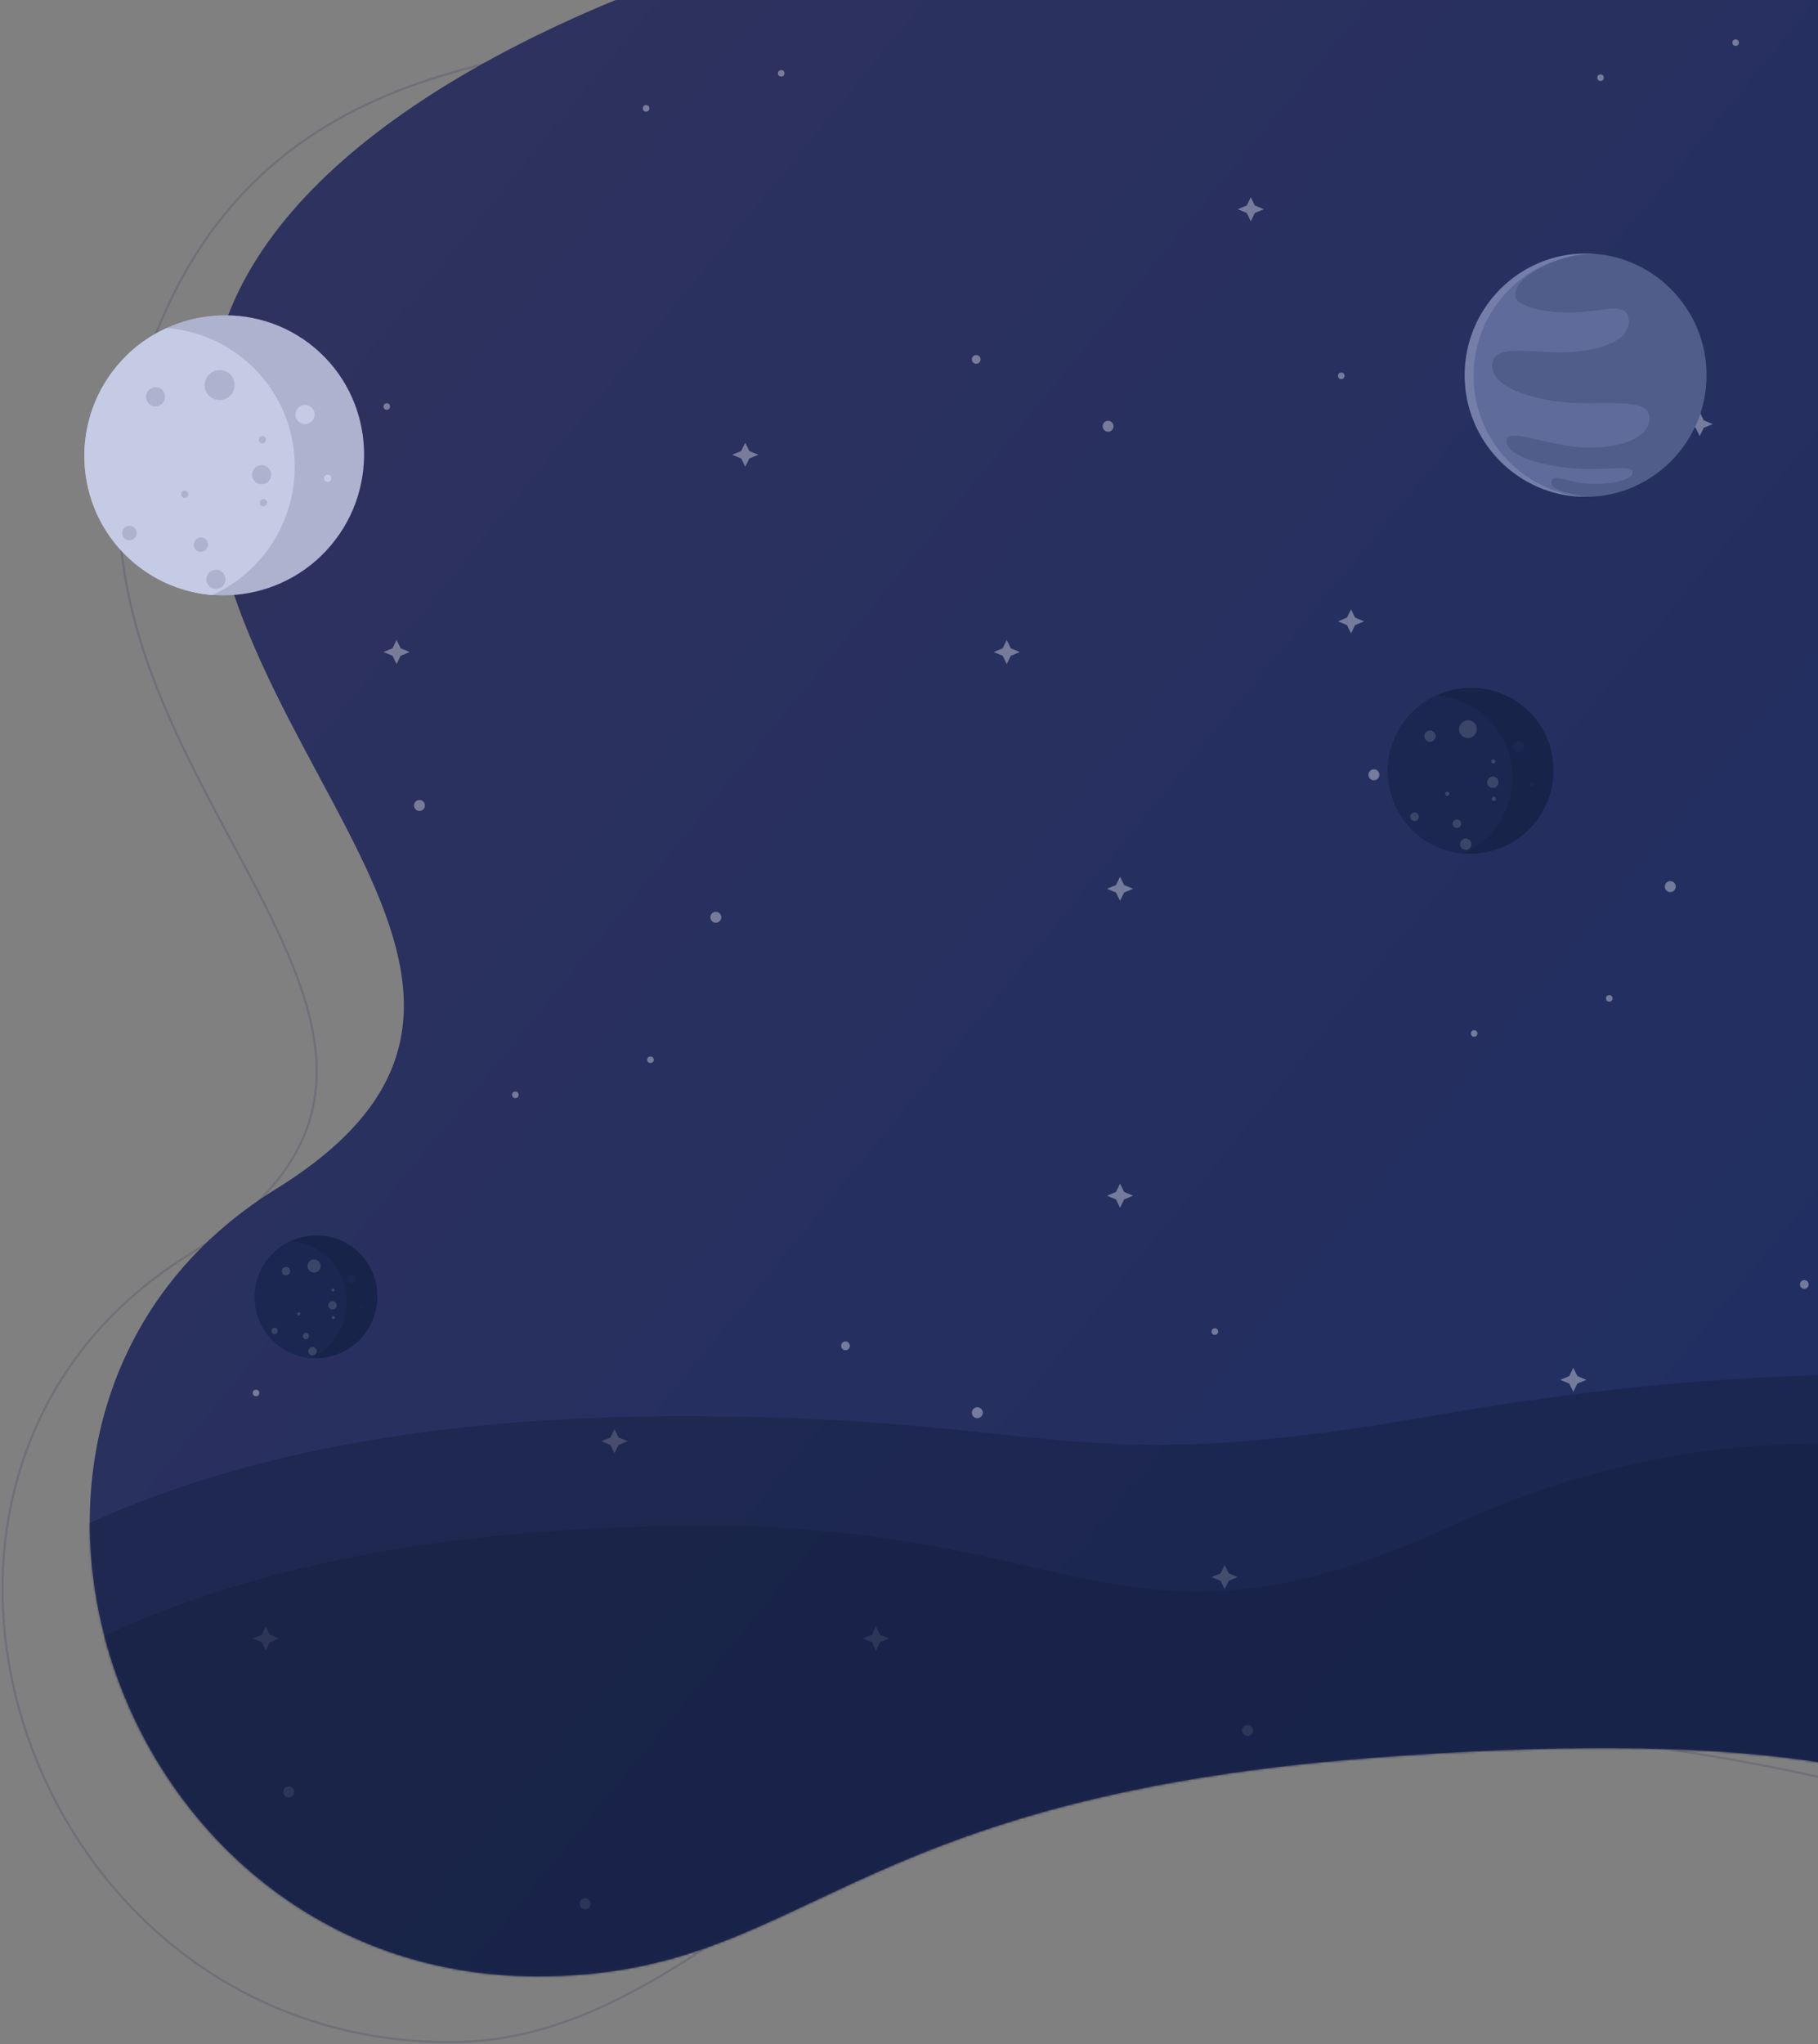 <?xml version="1.0" encoding="UTF-8"?>
<svg width="838px" height="942px" viewBox="0 0 838 942" version="1.1" xmlns="http://www.w3.org/2000/svg" xmlns:xlink="http://www.w3.org/1999/xlink">
    <rect x="0" y="0" width="838" height="942" fill="#808080" stroke="none"/>
    <!-- Generator: Sketch 52.6 (67491) - http://www.bohemiancoding.com/sketch -->
    <title>illustration-bg</title>
    <desc>Created with Sketch.</desc>
    <defs>
        <linearGradient x1="9.13%" y1="19.072%" x2="88.302%" y2="87.109%" id="linearGradient-1">
            <stop stop-color="#2F325E" offset="0%"></stop>
            <stop stop-color="#1F2E61" offset="100%"></stop>
        </linearGradient>
        <path d="M59.054,228.979 C17.238,400.075 249.237,514.963 86.055,615.895 C-77.127,716.827 8.488,978.745 206.472,978.745 C330.363,978.745 343.641,897.183 590.533,878.108 C755.127,865.392 855.686,879.219 892.211,919.59 L892.211,135.673 C883.798,80.659 817.231,39.267 692.509,11.499 C505.425,-30.154 100.871,57.882 59.054,228.979 Z" id="path-2"></path>
    </defs>
    <g id="Page-1" stroke="none" stroke-width="1" fill="none" fill-rule="evenodd">
        <g id="reactjs-girls-conf" transform="translate(-602, 0)">
            <g id="illustration-bg" transform="translate(603, -68)">
                <g id="bg">
                    <path d="M59.054,259.284 C17.238,430.38 249.237,545.268 86.055,646.2 C-77.127,747.132 8.488,1009.05 206.472,1009.05 C330.363,1009.05 393.315,858.713 587.118,860.49 C716.319,861.675 830.53,878.951 929.752,912.318 C929.752,607.515 929.752,352.265 929.752,146.567 C929.752,43.767 400.585,58.891 322.596,78.399 C244.607,97.907 100.871,88.187 59.054,259.284 Z" id="Path-2" stroke-opacity="0.2" stroke="#2E335B" fill-rule="nonzero"></path>
                    <g id="Group-5" transform="translate(40.178, 0)">
                        <mask id="mask-3" fill="white">
                            <use xlink:href="#path-2"></use>
                        </mask>
                        <use id="Path-2-Copy" fill="url(#linearGradient-1)" fill-rule="nonzero" xlink:href="#path-2"></use>
                        <g id="stars" opacity="0.365" mask="url(#mask-3)">
                            <g transform="translate(75.334, 86.134)">
                                <g id="stars" transform="translate(60.267, 14.142)">
                                    <polyline id="Fill-175" fill="#FFFFFF" points="7.894 266.476 12.053 268.198 7.894 269.919 6.026 273.753 4.159 269.919 0 268.198 4.159 266.476 6.026 262.642 7.894 266.476"></polyline>
                                    <polyline id="Fill-175-Copy-2" fill="#FFFFFF" points="289.141 266.476 293.301 268.198 289.141 269.919 287.273 273.753 285.407 269.919 281.247 268.198 285.407 266.476 287.273 262.642 289.141 266.476"></polyline>
                                    <polyline id="Fill-175-Copy-3" fill="#FFFFFF" points="168.607 175.562 172.766 177.283 168.607 179.004 166.739 182.839 164.872 179.004 160.713 177.283 164.872 175.562 166.739 171.727 168.607 175.562"></polyline>
                                    <polyline id="Fill-175-Copy" fill="#FFFFFF" points="401.64 62.424 405.799 64.145 401.64 65.866 399.772 69.701 397.905 65.866 393.746 64.145 397.905 62.424 399.772 58.589 401.64 62.424"></polyline>
                                    <ellipse id="Oval" fill="#FFFFFF" cx="16.573" cy="338.909" rx="2.511" ry="2.525"></ellipse>
                                    <ellipse id="Oval-Copy" fill="#FFFFFF" cx="153.179" cy="390.427" rx="2.511" ry="2.525"></ellipse>
                                    <ellipse id="Oval-Copy-2" fill="#FFFFFF" cx="333.981" cy="164.151" rx="2.511" ry="2.525"></ellipse>
                                    <ellipse id="Oval-Copy-6" fill="#FFFFFF" cx="273.211" cy="133.341" rx="2.009" ry="2.02"></ellipse>
                                    <ellipse id="Oval-Copy-3" fill="#FFFFFF" cx="183.313" cy="1.515" rx="1.507" ry="1.515"></ellipse>
                                    <ellipse id="Oval-Copy-4" fill="#FFFFFF" cx="121.037" cy="17.678" rx="1.507" ry="1.515"></ellipse>
                                    <ellipse id="Oval-Copy-5" fill="#FFFFFF" cx="1.507" cy="155.06" rx="1.507" ry="1.515"></ellipse>
                                </g>
                                <g id="stars-copy-2" transform="translate(500.218, 0)">
                                    <polyline id="Fill-175" fill="#FFFFFF" points="7.894 266.476 12.053 268.198 7.894 269.919 6.026 273.753 4.159 269.919 0 268.198 4.159 266.476 6.026 262.642 7.894 266.476"></polyline>
                                    <polyline id="Fill-175-Copy-3" fill="#FFFFFF" points="168.607 175.562 172.766 177.283 168.607 179.004 166.739 182.839 164.872 179.004 160.713 177.283 164.872 175.562 166.739 171.727 168.607 175.562"></polyline>
                                    <ellipse id="Oval" fill="#FFFFFF" cx="16.573" cy="338.909" rx="2.511" ry="2.525"></ellipse>
                                    <ellipse id="Oval-Copy" fill="#FFFFFF" cx="153.179" cy="390.427" rx="2.511" ry="2.525"></ellipse>
                                    <ellipse id="Oval-Copy-3" fill="#FFFFFF" cx="183.313" cy="1.515" rx="1.507" ry="1.515"></ellipse>
                                    <ellipse id="Oval-Copy-4" fill="#FFFFFF" cx="121.037" cy="17.678" rx="1.507" ry="1.515"></ellipse>
                                    <ellipse id="Oval-Copy-5" fill="#FFFFFF" cx="1.507" cy="155.06" rx="1.507" ry="1.515"></ellipse>
                                </g>
                                <g id="stars-copy" transform="translate(0, 385.881)">
                                    <polyline id="Fill-175" fill="#FFFFFF" points="7.894 349.31 12.053 351.031 7.894 352.752 6.026 356.587 4.159 352.752 0 351.031 4.159 349.31 6.026 345.475 7.894 349.31"></polyline>
                                    <polyline id="Fill-175-Copy-2" fill="#FFFFFF" points="289.141 349.31 293.301 351.031 289.141 352.752 287.273 356.587 285.407 352.752 281.247 351.031 285.407 349.31 287.273 345.475 289.141 349.31"></polyline>
                                    <polyline id="Fill-175-Copy-3" fill="#FFFFFF" points="168.607 258.395 172.766 260.116 168.607 261.837 166.739 265.672 164.872 261.837 160.713 260.116 164.872 258.395 166.739 254.56 168.607 258.395"></polyline>
                                    <polyline id="Fill-175-Copy" fill="#FFFFFF" points="401.64 145.257 405.799 146.978 401.64 148.699 399.772 152.534 397.905 148.699 393.746 146.978 397.905 145.257 399.772 141.422 401.64 145.257"></polyline>
                                    <polyline id="Fill-175-Copy-4" fill="#FFFFFF" points="401.64 3.835 405.799 5.556 401.64 7.277 399.772 11.112 397.905 7.277 393.746 5.556 397.905 3.835 399.772 0 401.64 3.835"></polyline>
                                    <ellipse id="Oval" fill="#FFFFFF" cx="16.573" cy="421.742" rx="2.511" ry="2.525"></ellipse>
                                    <ellipse id="Oval-Copy" fill="#FFFFFF" cx="153.179" cy="473.26" rx="2.511" ry="2.525"></ellipse>
                                    <ellipse id="Oval-Copy-2" fill="#FFFFFF" cx="333.981" cy="246.984" rx="2.511" ry="2.525"></ellipse>
                                    <ellipse id="Oval-Copy-6" fill="#FFFFFF" cx="273.211" cy="216.174" rx="2.009" ry="2.02"></ellipse>
                                    <ellipse id="Oval-Copy-3" fill="#FFFFFF" cx="183.313" cy="84.348" rx="1.507" ry="1.515"></ellipse>
                                    <ellipse id="Oval-Copy-4" fill="#FFFFFF" cx="121.037" cy="100.511" rx="1.507" ry="1.515"></ellipse>
                                    <ellipse id="Oval-Copy-5" fill="#FFFFFF" cx="1.507" cy="237.893" rx="1.507" ry="1.515"></ellipse>
                                </g>
                                <g id="stars-copy-3" transform="translate(441.96, 357.597)">
                                    <polyline id="Fill-175" fill="#FFFFFF" points="7.894 349.31 12.053 351.031 7.894 352.752 6.026 356.587 4.159 352.752 0 351.031 4.159 349.31 6.026 345.475 7.894 349.31"></polyline>
                                    <polyline id="Fill-175-Copy-3" fill="#FFFFFF" points="168.607 258.395 172.766 260.116 168.607 261.837 166.739 265.672 164.872 261.837 160.713 260.116 164.872 258.395 166.739 254.56 168.607 258.395"></polyline>
                                    <ellipse id="Oval" fill="#FFFFFF" cx="16.573" cy="421.742" rx="2.511" ry="2.525"></ellipse>
                                    <ellipse id="Oval-Copy" fill="#FFFFFF" cx="153.179" cy="473.26" rx="2.511" ry="2.525"></ellipse>
                                    <ellipse id="Oval-Copy-6" fill="#FFFFFF" cx="273.211" cy="216.174" rx="2.009" ry="2.02"></ellipse>
                                    <ellipse id="Oval-Copy-3" fill="#FFFFFF" cx="183.313" cy="84.348" rx="1.507" ry="1.515"></ellipse>
                                    <ellipse id="Oval-Copy-4" fill="#FFFFFF" cx="121.037" cy="100.511" rx="1.507" ry="1.515"></ellipse>
                                    <ellipse id="Oval-Copy-5" fill="#FFFFFF" cx="1.507" cy="237.893" rx="1.507" ry="1.515"></ellipse>
                                </g>
                            </g>
                        </g>
                        <path d="M-0.33,825.335 C72.983,789.204 167.792,771.138 284.096,771.138 C458.551,771.138 478.672,839.214 627.83,771.138 C727.269,725.753 829.038,721.213 933.138,757.516 L878.836,985.351 L-5.022,977.135 L-0.33,825.335 Z" id="Path-3" fill-opacity="0.5" fill="#162042" fill-rule="nonzero" mask="url(#mask-3)"></path>
                        <path d="M-10.375,774.827 C62.939,738.696 157.747,720.63 274.051,720.63 C448.507,720.63 449.052,750.241 617.786,720.63 C730.274,700.889 832.044,696.348 923.093,707.008 L875.025,1039.354 L-27.211,1066.306 L-10.375,774.827 Z" id="Path-3" fill-opacity="0.5" fill="#162042" fill-rule="nonzero" mask="url(#mask-3)"></path>
                        <g id="planet-with-shadow" mask="url(#mask-3)">
                            <g transform="translate(633.81, 184.12)">
                                <path d="M55.869,112.839 C86.592,112.839 111.635,87.658 111.635,56.76 C111.635,25.89 86.592,0.709 55.869,0.709 C25.178,0.709 0.135,25.89 0.135,56.76 C0.135,87.658 25.178,112.839 55.869,112.839" id="Fill-32" fill="#5F6B9B"></path>
                                <path d="M55.869,0.709 C86.68,0.709 111.635,25.807 111.635,56.76 C111.635,87.742 86.68,112.839 55.869,112.839 C50.268,111.305 38.456,110.385 40.341,105.087 C41.316,102.466 48.747,106.147 56.115,106.732 C65.931,107.485 76.277,105.449 77.418,102.27 C79.106,97.502 67.293,100.681 53.683,99.956 C37.545,99.063 18.966,94.295 19.434,86.766 C19.798,81.021 36.103,88.411 52.098,89.861 C68.458,91.339 84.541,86.849 85.341,77.312 C86.18,67.608 70.431,70.062 52.209,69.644 C35.184,69.225 13.587,63.397 12.834,53.079 C12.058,41.925 29.448,46.582 45.974,46.247 C62.611,45.913 78.361,40.586 75.446,29.46 C73.837,23.381 63.966,27.229 51.71,27.787 C39.319,28.372 24.568,25.695 23.593,20.62 C21.763,10.999 44.136,1.936 55.869,0.709" id="Fill-33" fill="#172249" opacity="0.2"></path>
                                <path d="M55.869,0.709 C57.699,0.709 59.506,0.793 61.28,0.96 C60.86,0.96 60.44,0.932 60.028,0.932 C29.25,0.932 4.27,26.058 4.27,57.011 C4.27,86.152 26.398,110.106 54.649,112.839 C24.425,112.17 0.135,87.323 0.135,56.76 C0.135,25.807 25.09,0.709 55.869,0.709" id="Fill-34" fill="#FFFFFF" opacity="0.13"></path>
                            </g>
                        </g>
                    </g>
                </g>
                <g id="Group-7" transform="translate(336.349, 322.057)"></g>
                <g id="planet-a" transform="translate(144.505, 665.932) rotate(40) translate(-144.505, -665.932) translate(116.137, 636.382)">
                    <path d="M28.326,57.524 C43.865,57.524 56.521,44.796 56.521,29.168 C56.521,13.541 43.865,0.778 28.326,0.778 C12.777,0.778 0.09,13.541 0.09,29.168 C0.09,44.796 12.777,57.524 28.326,57.524" id="Fill-44" fill="#182349"></path>
                    <path d="M47.3,18.526 C47.732,18.526 48.043,18.88 48.043,19.269 C48.043,19.658 47.732,20.011 47.3,20.011 C46.918,20.011 46.566,19.658 46.566,19.269 C46.566,18.88 46.918,18.526 47.3,18.526 Z M35.528,10.395 C36.582,10.395 37.466,11.243 37.466,12.339 C37.466,13.4 36.582,14.284 35.528,14.284 C34.473,14.284 33.599,13.4 33.599,12.339 C33.599,11.243 34.473,10.395 35.528,10.395 Z M44.638,52.326 C40.027,55.614 34.403,57.524 28.326,57.524 C12.747,57.524 0.09,44.831 0.09,29.168 C0.09,24.784 1.075,20.648 2.873,16.935 C7.473,13.647 13.098,11.703 19.185,11.703 C34.754,11.703 47.38,24.395 47.38,40.093 C47.38,44.477 46.396,48.614 44.638,52.326 Z" id="Fill-45" fill="#1B2750"></path>
                    <path d="M10.075,27.082 C11.159,27.082 12.013,27.966 12.013,29.027 C12.013,30.088 11.159,30.972 10.075,30.972 C9.02,30.972 8.146,30.088 8.146,29.027 C8.146,27.966 9.02,27.082 10.075,27.082 Z M36.622,25.35 C37.677,25.35 38.551,26.234 38.551,27.295 C38.551,28.355 37.677,29.239 36.622,29.239 C35.528,29.239 34.684,28.355 34.684,27.295 C34.684,26.234 35.528,25.35 36.622,25.35 Z M43.121,47.483 C44.176,47.483 45.06,48.366 45.06,49.427 C45.06,50.523 44.176,51.372 43.121,51.372 C42.067,51.372 41.193,50.523 41.193,49.427 C41.193,48.366 42.067,47.483 43.121,47.483 Z M23.715,52.043 C24.529,52.043 25.192,52.68 25.192,53.493 C25.192,54.306 24.529,54.978 23.715,54.978 C22.942,54.978 22.279,54.306 22.279,53.493 C22.279,52.68 22.942,52.043 23.715,52.043 Z M36.301,44.548 C37.115,44.548 37.747,45.184 37.747,45.998 C37.747,46.811 37.115,47.483 36.301,47.483 C35.497,47.483 34.865,46.811 34.865,45.998 C34.865,45.184 35.497,44.548 36.301,44.548 Z M40.52,30.653 C40.942,30.653 41.263,31.007 41.263,31.396 C41.263,31.785 40.942,32.138 40.52,32.138 C40.128,32.138 39.817,31.785 39.817,31.396 C39.817,31.007 40.128,30.653 40.52,30.653 Z M32.193,21.037 C32.615,21.037 32.926,21.355 32.926,21.744 C32.926,22.168 32.615,22.486 32.193,22.486 C31.801,22.486 31.449,22.168 31.449,21.744 C31.449,21.355 31.801,21.037 32.193,21.037 Z M27.231,39.598 C27.612,39.598 27.964,39.916 27.964,40.305 C27.964,40.73 27.612,41.048 27.231,41.048 C26.839,41.048 26.497,40.73 26.497,40.305 C26.497,39.916 26.839,39.598 27.231,39.598 Z M18.482,15.839 C20.129,15.839 21.505,17.183 21.505,18.88 C21.505,20.577 20.129,21.92 18.482,21.92 C16.784,21.92 15.459,20.577 15.459,18.88 C15.459,17.183 16.784,15.839 18.482,15.839 Z" id="Fill-46" fill="#FFFFFF" opacity="0.139"></path>
                </g>
                <g id="planet-a-copy" transform="translate(677.734, 423.381) rotate(40) translate(-677.734, -423.381) translate(638.729, 384.375)">
                    <path d="M38.264,77.707 C59.256,77.707 76.352,60.513 76.352,39.403 C76.352,18.292 59.256,1.051 38.264,1.051 C17.26,1.051 0.122,18.292 0.122,39.403 C0.122,60.513 17.26,77.707 38.264,77.707" id="Fill-44" fill="#182349"></path>
                    <path d="M63.896,25.027 C64.48,25.027 64.9,25.504 64.9,26.03 C64.9,26.555 64.48,27.033 63.896,27.033 C63.381,27.033 62.906,26.555 62.906,26.03 C62.906,25.504 63.381,25.027 63.896,25.027 Z M47.993,14.042 C49.418,14.042 50.612,15.188 50.612,16.669 C50.612,18.101 49.418,19.295 47.993,19.295 C46.569,19.295 45.388,18.101 45.388,16.669 C45.388,15.188 46.569,14.042 47.993,14.042 Z M60.3,70.686 C54.072,75.128 46.474,77.707 38.264,77.707 C17.219,77.707 0.122,60.561 0.122,39.403 C0.122,33.481 1.452,27.892 3.881,22.878 C10.095,18.436 17.694,15.809 25.917,15.809 C46.949,15.809 64.005,32.955 64.005,54.161 C64.005,60.083 62.675,65.672 60.3,70.686 Z" id="Fill-45" fill="#1B2750"></path>
                    <path d="M13.61,36.585 C15.075,36.585 16.228,37.779 16.228,39.212 C16.228,40.645 15.075,41.839 13.61,41.839 C12.185,41.839 11.004,40.645 11.004,39.212 C11.004,37.779 12.185,36.585 13.61,36.585 Z M49.472,34.245 C50.897,34.245 52.078,35.439 52.078,36.872 C52.078,38.304 50.897,39.498 49.472,39.498 C47.993,39.498 46.854,38.304 46.854,36.872 C46.854,35.439 47.993,34.245 49.472,34.245 Z M58.251,64.143 C59.676,64.143 60.87,65.337 60.87,66.77 C60.87,68.251 59.676,69.397 58.251,69.397 C56.827,69.397 55.646,68.251 55.646,66.77 C55.646,65.337 56.827,64.143 58.251,64.143 Z M32.036,70.304 C33.135,70.304 34.031,71.164 34.031,72.263 C34.031,73.361 33.135,74.269 32.036,74.269 C30.991,74.269 30.096,73.361 30.096,72.263 C30.096,71.164 30.991,70.304 32.036,70.304 Z M49.038,60.179 C50.137,60.179 50.992,61.039 50.992,62.137 C50.992,63.236 50.137,64.143 49.038,64.143 C47.953,64.143 47.098,63.236 47.098,62.137 C47.098,61.039 47.953,60.179 49.038,60.179 Z M54.737,41.409 C55.307,41.409 55.741,41.886 55.741,42.412 C55.741,42.937 55.307,43.415 54.737,43.415 C54.208,43.415 53.787,42.937 53.787,42.412 C53.787,41.886 54.208,41.409 54.737,41.409 Z M43.488,28.418 C44.058,28.418 44.479,28.848 44.479,29.373 C44.479,29.946 44.058,30.376 43.488,30.376 C42.959,30.376 42.484,29.946 42.484,29.373 C42.484,28.848 42.959,28.418 43.488,28.418 Z M36.785,53.492 C37.301,53.492 37.776,53.922 37.776,54.448 C37.776,55.021 37.301,55.451 36.785,55.451 C36.256,55.451 35.795,55.021 35.795,54.448 C35.795,53.922 36.256,53.492 36.785,53.492 Z M24.967,21.397 C27.192,21.397 29.051,23.212 29.051,25.504 C29.051,27.797 27.192,29.612 24.967,29.612 C22.674,29.612 20.883,27.797 20.883,25.504 C20.883,23.212 22.674,21.397 24.967,21.397 Z" id="Fill-46" fill="#FFFFFF" opacity="0.139"></path>
                </g>
                <g id="planet-a" transform="translate(102.245, 278.634) rotate(40) translate(-102.245, -278.634) translate(37.235, 212.443)">
                    <path d="M64.602,130.184 C100.042,130.184 128.907,101.155 128.907,65.514 C128.907,29.873 100.042,0.764 64.602,0.764 C29.14,0.764 0.206,29.873 0.206,65.514 C0.206,101.155 29.14,130.184 64.602,130.184" id="Fill-44" fill="#C5CBE4"></path>
                    <path d="M64.602,130.184 C100.042,130.184 128.907,101.155 128.907,65.514 C128.907,29.873 100.042,0.764 64.602,0.764 C29.14,0.764 0.206,29.873 0.206,65.514 C0.206,101.155 29.14,130.184 64.602,130.184" id="Fill-44-Copy" fill="#172249" opacity="0.14"></path>
                    <path d="M107.877,41.243 C108.862,41.243 109.572,42.049 109.572,42.936 C109.572,43.823 108.862,44.63 107.877,44.63 C107.006,44.63 106.204,43.823 106.204,42.936 C106.204,42.049 107.006,41.243 107.877,41.243 Z M81.028,22.697 C83.433,22.697 85.449,24.632 85.449,27.132 C85.449,29.551 83.433,31.567 81.028,31.567 C78.622,31.567 76.629,29.551 76.629,27.132 C76.629,24.632 78.622,22.697 81.028,22.697 Z M101.806,118.331 C91.291,125.83 78.462,130.184 64.602,130.184 C29.071,130.184 0.206,101.236 0.206,65.514 C0.206,55.515 2.451,46.081 6.552,37.614 C17.044,30.115 29.873,25.68 43.755,25.68 C79.264,25.68 108.06,54.628 108.06,90.431 C108.06,100.429 105.815,109.864 101.806,118.331 Z" id="Fill-45" fill="#C5CBE4"></path>
                    <path d="M22.977,60.757 C25.451,60.757 27.399,62.773 27.399,65.192 C27.399,67.611 25.451,69.627 22.977,69.627 C20.572,69.627 18.579,67.611 18.579,65.192 C18.579,62.773 20.572,60.757 22.977,60.757 Z M83.525,56.806 C85.93,56.806 87.923,58.821 87.923,61.241 C87.923,63.66 85.93,65.675 83.525,65.675 C81.028,65.675 79.103,63.66 79.103,61.241 C79.103,58.821 81.028,56.806 83.525,56.806 Z M98.347,107.283 C100.752,107.283 102.768,109.299 102.768,111.718 C102.768,114.218 100.752,116.153 98.347,116.153 C95.941,116.153 93.948,114.218 93.948,111.718 C93.948,109.299 95.941,107.283 98.347,107.283 Z M54.087,117.685 C55.943,117.685 57.455,119.137 57.455,120.992 C57.455,122.846 55.943,124.378 54.087,124.378 C52.323,124.378 50.811,122.846 50.811,120.992 C50.811,119.137 52.323,117.685 54.087,117.685 Z M82.792,100.591 C84.647,100.591 86.091,102.042 86.091,103.897 C86.091,105.751 84.647,107.283 82.792,107.283 C80.959,107.283 79.516,105.751 79.516,103.897 C79.516,102.042 80.959,100.591 82.792,100.591 Z M92.413,68.901 C93.375,68.901 94.109,69.707 94.109,70.594 C94.109,71.481 93.375,72.288 92.413,72.288 C91.52,72.288 90.81,71.481 90.81,70.594 C90.81,69.707 91.52,68.901 92.413,68.901 Z M73.422,46.968 C74.384,46.968 75.094,47.694 75.094,48.581 C75.094,49.548 74.384,50.274 73.422,50.274 C72.529,50.274 71.727,49.548 71.727,48.581 C71.727,47.694 72.529,46.968 73.422,46.968 Z M62.105,89.302 C62.976,89.302 63.778,90.027 63.778,90.914 C63.778,91.882 62.976,92.608 62.105,92.608 C61.212,92.608 60.433,91.882 60.433,90.914 C60.433,90.027 61.212,89.302 62.105,89.302 Z M42.152,35.115 C45.909,35.115 49.047,38.179 49.047,42.049 C49.047,45.92 45.909,48.984 42.152,48.984 C38.28,48.984 35.256,45.92 35.256,42.049 C35.256,38.179 38.28,35.115 42.152,35.115 Z" id="Fill-46" fill="#182349" opacity="0.139"></path>
                </g>
            </g>
        </g>
    </g>
</svg>